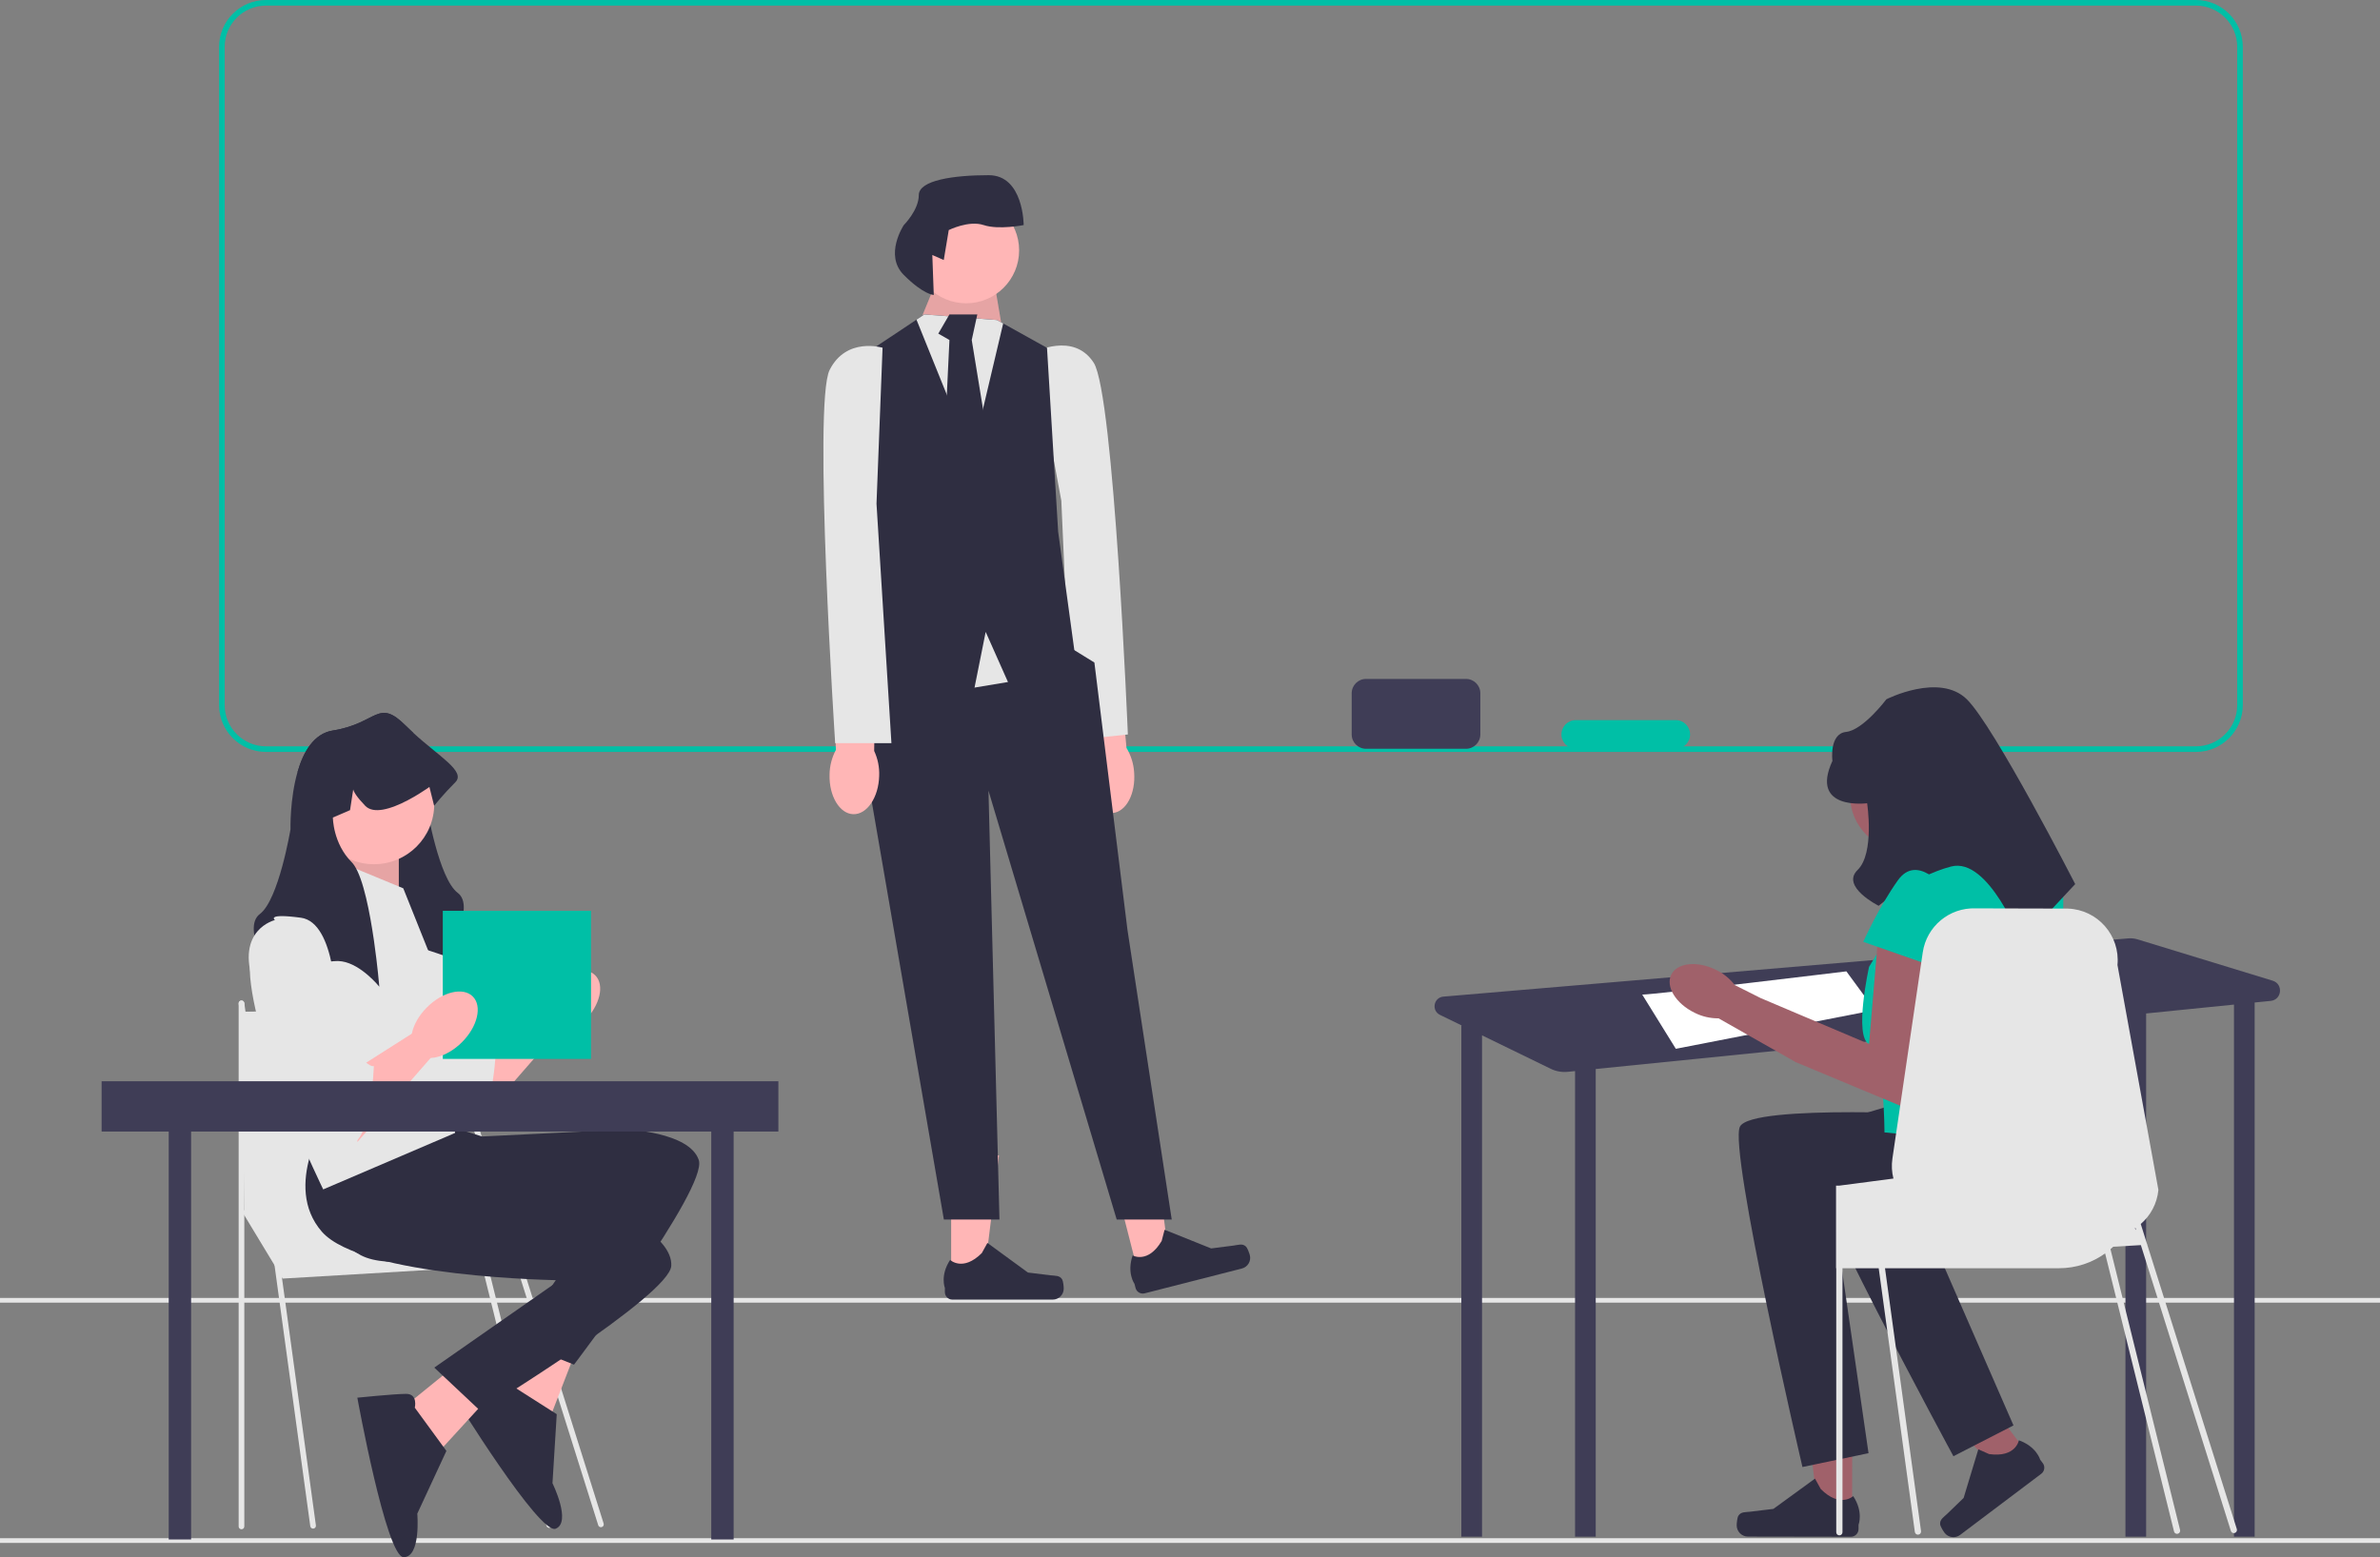 <svg width="547" height="358" viewBox="0 0 547 358" fill="none" xmlns="http://www.w3.org/2000/svg">
<rect x="0" y="0" width="547" height="358" fill="#808080" stroke="none"/>
<g clip-path="url(#clip0_3_19)">
<path d="M504.688 172.869H61.131C55.186 172.869 50.349 168.036 50.349 162.093V10.775C50.349 4.834 55.186 0 61.131 0H504.688C510.633 0 515.47 4.834 515.47 10.775V162.093C515.47 168.036 510.633 172.869 504.688 172.869ZM61.131 1.285C55.895 1.285 51.634 5.542 51.634 10.775V162.093C51.634 167.327 55.895 171.585 61.131 171.585H504.688C509.924 171.585 514.185 167.327 514.185 162.093V10.775C514.185 5.542 509.924 1.285 504.688 1.285H61.131Z" fill="#00BFA6"/>
<path d="M547 353.639H0V354.72H547V353.639Z" fill="#E6E6E6"/>
<path d="M547 298.398H0V299.479H547V298.398Z" fill="#E6E6E6"/>
<path d="M249.283 178.434C249.676 183.367 252.541 187.163 255.683 186.913C258.824 186.663 261.052 182.461 260.658 177.526C260.528 175.553 259.927 173.639 258.905 171.946L256.976 151.065L247.191 152.179L250.131 172.645C249.39 174.479 249.099 176.464 249.283 178.434Z" fill="#FFB6B6"/>
<path d="M237.593 81.019C237.593 81.019 246.741 76.18 251.379 83.411C256.018 90.643 259.219 168.855 259.219 168.855L246.363 170.226L243.926 115.113L237.593 81.019V81.019Z" fill="#E6E6E6"/>
<path d="M218.607 294.318L226.055 294.317L229.598 265.609L218.606 265.609L218.607 294.318Z" fill="#FFB6B6"/>
<path d="M244.124 294.149C244.356 294.539 244.479 295.799 244.479 296.253C244.479 297.648 243.347 298.779 241.951 298.779H218.886C217.934 298.779 217.161 298.008 217.161 297.056V296.096C217.161 296.096 216.02 293.212 218.37 289.657C218.37 289.657 221.289 292.441 225.652 288.081L226.938 285.752L236.251 292.558L241.413 293.193C242.542 293.332 243.543 293.171 244.124 294.149H244.124H244.124Z" fill="#2F2E41"/>
<path d="M261.706 293.086L268.922 291.243L265.245 262.551L254.595 265.271L261.706 293.086Z" fill="#FFB6B6"/>
<path d="M286.388 286.611C286.709 286.932 287.14 288.122 287.252 288.562C287.597 289.913 286.781 291.289 285.428 291.634L263.081 297.339C262.158 297.575 261.219 297.018 260.984 296.096L260.746 295.166C260.746 295.166 258.926 292.654 260.322 288.629C260.322 288.629 263.84 290.603 266.987 285.3L267.657 282.725L278.365 287.016L283.524 286.355C284.652 286.21 285.583 285.807 286.388 286.611H286.388Z" fill="#2F2E41"/>
<path d="M212.446 74.847L212.093 72.287L216.29 62.043L227.821 60.762L230.311 75.428L212.446 74.847Z" fill="#FFB6B6"/>
<path opacity="0.1" d="M212.446 74.847L212.093 72.287L216.29 62.043L227.821 60.762L230.311 75.428L212.446 74.847Z" fill="black"/>
<path d="M198.992 147.195L193.867 161.28L197.711 168.963L216.93 280.365H229.708L227.181 181.768L256.651 280.365H269.298L259.128 213.78L251.526 152.317L246.915 149.47L224.618 136.951L198.992 147.195Z" fill="#2F2E41"/>
<path d="M231.665 156.798L223.978 158.079L213.727 133.75H236.791L231.665 156.798Z" fill="#E6E6E6"/>
<path d="M247.041 150.396L231.665 156.798L226.54 145.274L223.978 158.079L197.07 149.423L200.914 133.75L197.07 82.53L210.639 73.49L212.446 72.287L229.103 73.567L230.563 74.361L240.635 79.969L243.197 122.225L247.041 150.396Z" fill="#2F2E41"/>
<path d="M230.563 74.361L223.337 104.939L210.639 73.49L212.446 72.287L229.103 73.567L230.563 74.361Z" fill="#E6E6E6"/>
<path d="M218.212 72.287L215.649 76.697L218.212 78.167L216.93 105.018L222.055 111.981L227.181 101.69L223.337 78.167L224.618 72.287H218.212Z" fill="#2F2E41"/>
<path d="M222.055 69.726C228.778 69.726 234.228 64.279 234.228 57.561C234.228 50.843 228.778 45.397 222.055 45.397C215.333 45.397 209.883 50.843 209.883 57.561C209.883 64.279 215.333 69.726 222.055 69.726Z" fill="#FFB6B6"/>
<path d="M214.276 58.628L216.907 59.775L218.054 52.893C218.054 52.893 222.646 50.598 226.089 51.745C229.533 52.893 235.272 51.745 235.272 51.745C235.272 51.745 235.272 40.275 227.237 40.275C219.202 40.275 211.167 41.422 211.167 44.863C211.167 48.304 207.724 51.745 207.724 51.745C207.724 51.745 203.132 58.628 207.724 63.217C212.315 67.805 214.611 67.805 214.611 67.805L214.276 58.628Z" fill="#2F2E41"/>
<path d="M190.657 178.074C190.524 183.021 192.97 187.1 196.12 187.184C199.27 187.268 201.931 183.327 202.064 178.378C202.144 176.402 201.75 174.436 200.914 172.643L201.214 151.676L191.366 151.745L192.115 172.408C191.183 174.153 190.683 176.096 190.657 178.074V178.074Z" fill="#FFB6B6"/>
<path d="M202.842 79.945C202.842 79.945 194.514 77.385 190.67 85.067C186.826 92.75 191.951 170.86 191.951 170.86H204.88L201.449 115.799L202.842 79.945V79.945Z" fill="#E6E6E6"/>
<path d="M522.333 225.463L491.275 215.961C490.588 215.751 489.867 215.674 489.151 215.735L331.741 229.123C329.497 229.314 328.933 232.339 330.958 233.325L336 235.78H335.865V353.295H340.616V238.028L356.419 245.721C357.628 246.31 358.977 246.55 360.315 246.415L361.997 246.245V353.295H366.748V245.766L488.497 233.476V353.295H493.248V232.996L513.441 230.958V353.295H518.192V230.478L521.876 230.106C524.462 229.845 524.819 226.223 522.333 225.463H522.333Z" fill="#3F3D56"/>
<path d="M377.438 228.658C380.408 228.658 424.356 223.316 424.356 223.316L430.889 232.219L385.159 241.121L377.438 228.658Z" fill="white"/>
<path d="M425.672 348.731L418.037 348.717L414.455 319.279L425.724 319.299L425.672 348.731Z" fill="#A0616A"/>
<path d="M399.512 348.513C399.274 348.913 399.146 350.204 399.145 350.669C399.143 352.1 400.301 353.261 401.732 353.264L425.379 353.304C426.355 353.306 427.148 352.516 427.15 351.54L427.151 350.557C427.151 350.557 428.326 347.602 425.924 343.953C425.924 343.953 422.926 346.802 418.461 342.324L417.146 339.934L407.587 346.896L402.294 347.538C401.136 347.678 400.11 347.512 399.512 348.513H399.512L399.512 348.513Z" fill="#2F2E41"/>
<path d="M466.652 335.042L460.628 339.582L440.234 318.523L449.125 311.821L466.652 335.042Z" fill="#A0616A"/>
<path d="M445.911 350.464C445.961 350.921 446.631 352.015 446.909 352.382C447.76 353.51 449.366 353.735 450.495 352.884L469.151 338.82C469.921 338.239 470.075 337.144 469.494 336.374L468.908 335.598C468.908 335.598 468.069 332.57 463.999 331.127C463.999 331.127 463.337 335.159 457.147 334.292L454.684 333.193L451.307 344.377L447.52 348.038C446.691 348.839 445.784 349.319 445.911 350.464L445.911 350.464Z" fill="#2F2E41"/>
<path d="M450.695 182.897C450.695 189.933 444.987 195.637 437.945 195.637C430.904 195.637 425.196 189.933 425.196 182.897C425.196 175.86 430.904 170.156 437.945 170.156C444.987 170.156 450.695 175.86 450.695 182.897Z" fill="#A0616A"/>
<path d="M449.493 256.358C449.493 256.358 402.552 253.702 399.895 259.013C397.238 264.324 414.26 337.27 414.26 337.27L429.446 334.09L422.037 282.911C422.037 282.911 461.209 293.278 466.523 280.887C471.837 268.495 470.307 263.881 470.307 263.881L449.493 256.358Z" fill="#2F2E41"/>
<path d="M461.52 247.444C461.52 247.444 415.549 257.292 414.392 263.116C413.235 268.94 448.96 334.788 448.96 334.788L462.763 327.706L442.071 280.309C442.071 280.309 482.591 279.952 484.436 266.597C486.28 253.242 483.584 249.197 483.584 249.197L461.52 247.444Z" fill="#2F2E41"/>
<path d="M466.764 197.498H444.678L429.566 222.281C429.566 222.281 426.023 238.297 429.566 240.025C433.108 241.754 433.108 260.341 433.108 260.341L470.307 263.881C470.307 263.881 475.621 208.12 473.85 202.809C472.078 197.498 466.764 197.498 466.764 197.498Z" fill="#00BFA6"/>
<path d="M431.78 213.873L429.566 240.025L404.661 229.462L398.717 226.475C397.553 224.958 396.042 223.741 394.311 222.927C390.006 220.831 385.436 221.35 384.101 224.087C382.767 226.824 385.173 230.741 389.477 232.836C391.185 233.698 393.075 234.137 394.989 234.119L412.38 243.99L412.401 243.951L412.478 244.089L439.751 255.473L446.026 221.141L431.78 213.873H431.78Z" fill="#A0616A"/>
<path d="M429.123 184.664C429.123 184.664 415.838 186.435 421.152 174.928C421.152 174.928 420.341 168.691 424.289 168.269C428.237 167.847 433.551 160.767 433.551 160.767C433.551 160.767 445.735 154.571 452.042 160.767C458.35 166.962 476.95 203.252 476.95 203.252L464.55 216.528C464.55 216.528 457.096 196.944 448.423 199.213C439.751 201.481 431.78 208.245 431.78 208.245C431.78 208.245 422.979 203.844 426.936 200.007C430.894 196.171 429.123 184.664 429.123 184.664Z" fill="#2F2E41"/>
<path d="M446.836 204.137C446.836 204.137 440.637 196.171 436.208 202.366C431.78 208.562 428.237 216.528 428.237 216.528L445.951 222.724L446.836 204.137H446.836Z" fill="#00BFA6"/>
<path d="M514.092 351.533L493.512 286.163L493.515 286.163H493.563L493.48 286.056L493.478 286.054L492.012 281.398L492.013 281.397C494.246 279.474 495.766 276.726 496.069 273.563L486.662 221.856C487.309 215.066 482.101 209.131 475.277 208.888L454.051 208.834C448.017 208.621 442.791 212.977 441.912 218.948L441.442 222.117L434.939 266.328C434.702 267.918 434.797 269.485 435.171 270.951L430.491 271.563L429.071 271.753L423.459 272.483L423.441 272.488L422.741 272.578H421.98V291.57H422.028V352.274C422.028 352.666 422.349 352.986 422.741 352.986C423.138 352.986 423.459 352.666 423.459 352.274V291.57H431.786L440.094 352.203C440.148 352.559 440.451 352.82 440.807 352.82C440.837 352.82 440.872 352.82 440.902 352.814C441.294 352.761 441.567 352.399 441.514 352.007L433.235 291.57H473.186C477.153 291.57 480.829 290.312 483.822 288.158L499.662 352.092C499.745 352.415 500.036 352.63 500.355 352.63C500.413 352.63 500.473 352.623 500.532 352.608C500.915 352.511 501.146 352.122 501.049 351.739L485.055 287.187C485.268 287.01 485.481 286.821 485.682 286.626L492.041 286.252L512.728 351.962C512.824 352.268 513.106 352.463 513.41 352.463C513.481 352.463 513.553 352.452 513.625 352.43C514.002 352.311 514.211 351.91 514.092 351.533ZM490.653 282.412C490.706 282.382 490.754 282.347 490.801 282.317L490.802 282.317L490.954 282.802L490.653 282.412Z" fill="#E6E6E6"/>
<path d="M110.273 240.729L124.124 231.926L129.755 235.321L110.273 257.692V240.729Z" fill="#FFB6B6"/>
<path d="M91.333 206.658C91.333 206.658 82.133 208.821 86.462 221.26C90.792 233.698 104.862 259.657 109.191 258.034C113.52 256.412 114.061 240.188 114.061 240.188C114.061 240.188 113.52 240.729 111.355 238.565C109.191 236.402 109.191 237.39 109.191 235.003C109.191 232.617 107.42 230.847 107.42 230.847L105.403 226.668C105.403 226.668 105.403 207.199 97.285 206.117C89.168 205.036 91.333 206.658 91.333 206.658L91.333 206.658Z" fill="#E6E6E6"/>
<path d="M134.314 234.739C137.906 231.149 139.02 226.441 136.801 224.223C134.582 222.005 129.871 223.118 126.278 226.709C122.685 230.299 121.572 235.007 123.791 237.225C126.01 239.442 130.721 238.329 134.314 234.739Z" fill="#FFB6B6"/>
<path d="M55.5 278.315L64.951 293.948L120.028 290.691L105.362 271.801L55.5 278.315Z" fill="#E6E6E6"/>
<path d="M71.957 351.431C71.636 351.431 71.357 351.194 71.312 350.868L54.854 230.748C54.805 230.391 55.055 230.063 55.411 230.014C55.768 229.963 56.097 230.215 56.146 230.571L72.603 350.691C72.652 351.048 72.403 351.376 72.046 351.425C72.016 351.429 71.986 351.431 71.957 351.431Z" fill="#E6E6E6"/>
<path d="M55.5 351.584C55.14 351.584 54.848 351.292 54.848 350.932V230.683C54.848 230.323 55.14 230.031 55.5 230.031C55.86 230.031 56.152 230.323 56.152 230.683V350.932C56.152 351.292 55.86 351.584 55.5 351.584Z" fill="#E6E6E6"/>
<path d="M138.115 351.106C137.838 351.106 137.581 350.927 137.493 350.649L98.549 226.947C98.44 226.604 98.631 226.238 98.975 226.13C99.318 226.022 99.684 226.213 99.792 226.556L138.737 350.258C138.845 350.601 138.654 350.967 138.31 351.075C138.245 351.096 138.179 351.106 138.115 351.106Z" fill="#E6E6E6"/>
<path d="M126.219 351.258C125.928 351.258 125.663 351.062 125.588 350.767L98.538 241.591C98.45 241.242 98.661 240.888 99.009 240.799C99.359 240.711 99.713 240.921 99.802 241.27L126.851 350.446C126.94 350.794 126.729 351.149 126.38 351.238C126.326 351.252 126.272 351.258 126.219 351.258H126.219Z" fill="#E6E6E6"/>
<path d="M55.5 232.598L100.637 231.905L108.947 279.292H56.152L55.5 232.598Z" fill="#E6E6E6"/>
<path d="M124.864 302.278L113.489 322.292L126.696 325.198L132.203 310.963L124.864 302.278Z" fill="#FFB6B6"/>
<path d="M117.574 318.513C117.574 318.513 117.132 315.249 114.534 316.285C111.935 317.321 104.435 321.17 104.435 321.17C104.435 321.17 123.997 352.934 127.709 351.454C131.421 349.974 126.977 340.996 126.977 340.996L127.958 325.125L117.574 318.513H117.574Z" fill="#2F2E41"/>
<path d="M74.557 263.442C74.557 263.442 70.498 282.1 82.945 288.59C95.391 295.079 137.872 279.126 137.872 279.126L118.39 308.297L131.919 313.737C131.919 313.737 162.765 273.177 160.601 266.687C158.436 260.198 143.825 259.657 143.825 259.657L110.814 261.279L102.156 258.575L74.557 263.442H74.557Z" fill="#2F2E41"/>
<path d="M108.035 311.16L90.152 325.666L101.396 333.175L111.708 321.919L108.035 311.16Z" fill="#FFB6B6"/>
<path d="M95.334 323.632C95.334 323.632 96.11 320.431 93.313 320.451C90.515 320.471 82.128 321.329 82.128 321.329C82.128 321.329 88.782 358.028 92.779 358C96.775 357.972 95.906 347.992 95.906 347.992L102.598 333.566L95.334 323.632Z" fill="#2F2E41"/>
<path d="M75.318 256.693C75.318 256.693 64.744 272.596 73.974 283.167C83.204 293.738 128.582 294.326 128.582 294.326L99.814 314.413L110.434 324.4C110.434 324.4 153.934 297.837 154.281 291.005C154.628 284.173 141.215 278.356 141.215 278.356L109.877 267.863L102.797 262.196L75.318 256.693H75.318Z" fill="#2F2E41"/>
<path d="M102.482 219.859C102.482 219.859 92.2 216.074 87.329 216.074C86.864 216.074 86.404 216.128 85.944 216.225C82.827 216.885 79.959 219.562 78.584 221.022C78.049 221.595 77.74 221.979 77.74 221.979C77.74 221.979 77.773 221.606 77.838 220.952C78.157 217.512 79.337 206.226 81.453 199C82.21 196.421 83.081 194.36 84.082 193.36C86.415 191.024 87.492 188.222 87.99 186.135C88.412 184.345 88.412 183.085 88.412 183.085L84.467 181.386L83.736 176.617C83.606 177.179 83.006 178.277 80.987 180.381C80.814 180.559 80.624 180.71 80.424 180.84C77.513 182.668 71.576 179.488 68.378 177.487C69.709 172.863 72.123 168.634 76.506 167.942C86.788 166.32 86.788 160.371 93.282 166.861C93.818 167.396 94.359 167.91 94.9 168.407C96.978 172.377 97.736 177.698 98.006 181.397C98.201 183.988 98.153 185.789 98.153 185.789C98.153 185.789 100.858 202.013 105.188 205.258C109.517 208.502 102.482 219.859 102.482 219.859Z" fill="#2F2E41"/>
<path d="M82.459 193.901L75.147 204.619L91.659 209.043V193.901H82.459Z" fill="#FFB6B6"/>
<path opacity="0.1" d="M82.459 193.901L75.147 204.619L91.659 209.043V193.901H82.459Z" fill="black"/>
<path d="M92.686 204.225L76.992 197.735C76.992 197.735 55.887 206.929 57.511 224.775C59.134 242.621 74.286 273.447 74.286 273.447L104.591 260.468L101.344 225.857L92.686 204.225Z" fill="#E6E6E6"/>
<path d="M85.957 198.686C93.603 198.686 99.802 192.491 99.802 184.849C99.802 177.208 93.603 171.013 85.957 171.013C78.31 171.013 72.112 177.208 72.112 184.849C72.112 192.491 78.31 198.686 85.957 198.686Z" fill="#FFB6B6"/>
<path d="M104.646 179.84C101.941 182.544 99.776 185.248 99.776 185.248L98.694 180.921C98.694 180.921 98.445 181.105 98.006 181.397C96.291 182.565 91.686 185.502 87.99 186.135C86.344 186.416 84.883 186.237 83.931 185.248C81.912 183.144 81.312 182.046 81.182 181.484L80.451 186.254L76.506 187.952C76.506 187.952 76.506 193.89 80.836 198.227C81.047 198.438 81.252 198.698 81.453 199C83.52 202.115 85.002 209.741 85.944 216.225C86.777 221.99 87.178 226.846 87.178 226.846C87.178 226.846 83.081 221.72 78.584 221.022C78.335 220.984 78.087 220.957 77.838 220.952C77.756 220.941 77.67 220.941 77.589 220.941C72.718 220.941 62.436 224.726 62.436 224.726C62.436 224.726 55.401 213.37 59.73 210.125C64.06 206.88 66.766 190.656 66.766 190.656C66.766 190.656 66.587 183.712 68.378 177.487C69.709 172.863 72.123 168.634 76.506 167.942C86.788 166.32 86.788 160.371 93.282 166.86C93.818 167.396 94.359 167.91 94.9 168.407C100.95 173.967 107.13 177.357 104.646 179.84Z" fill="#2F2E41"/>
<path d="M43.922 252.435H38.779V353.923H43.922V252.435Z" fill="#3F3D56"/>
<path d="M168.614 252.435H163.472V353.923H168.614V252.435Z" fill="#3F3D56"/>
<path d="M135.834 209.399H101.769V243.443H135.834V209.399Z" fill="#00BFA6"/>
<path d="M82.133 245.596L95.984 236.793L101.615 240.188L82.133 262.559V245.596Z" fill="#FFB6B6"/>
<path d="M63.193 211.525C63.193 211.525 53.993 213.689 58.322 226.127C62.651 238.565 76.722 264.524 81.051 262.902C85.38 261.279 85.921 245.055 85.921 245.055C85.921 245.055 85.38 245.596 83.215 243.433C81.051 241.269 81.051 242.257 81.051 239.871C81.051 237.484 79.28 235.715 79.28 235.715L77.263 231.535C77.263 231.535 77.263 212.066 69.145 210.985C61.028 209.903 63.193 211.525 63.193 211.525H63.193Z" fill="#E6E6E6"/>
<path d="M106.174 239.606C109.766 236.016 110.88 231.308 108.661 229.09C106.442 226.873 101.731 227.985 98.138 231.576C94.545 235.166 93.432 239.874 95.651 242.092C97.87 244.31 102.581 243.197 106.174 239.606Z" fill="#FFB6B6"/>
<path d="M178.898 248.581H23.354V260.143H178.898V248.581Z" fill="#3F3D56"/>
<path d="M336.931 156.086H313.959C312.138 156.086 310.662 157.561 310.662 159.381V168.849C310.662 170.669 312.138 172.144 313.959 172.144H336.931C338.752 172.144 340.228 170.669 340.228 168.849V159.381C340.228 157.561 338.752 156.086 336.931 156.086Z" fill="#3F3D56"/>
<path d="M385.137 165.554H362.165C360.344 165.554 358.868 167.029 358.868 168.849V168.849C358.868 170.669 360.344 172.144 362.165 172.144H385.137C386.958 172.144 388.434 170.669 388.434 168.849V168.849C388.434 167.029 386.958 165.554 385.137 165.554Z" fill="#00BFA6"/>
</g>
<defs>
<clipPath id="clip0_3_19">
<rect width="547" height="358" fill="white"/>
</clipPath>
</defs>
</svg>
